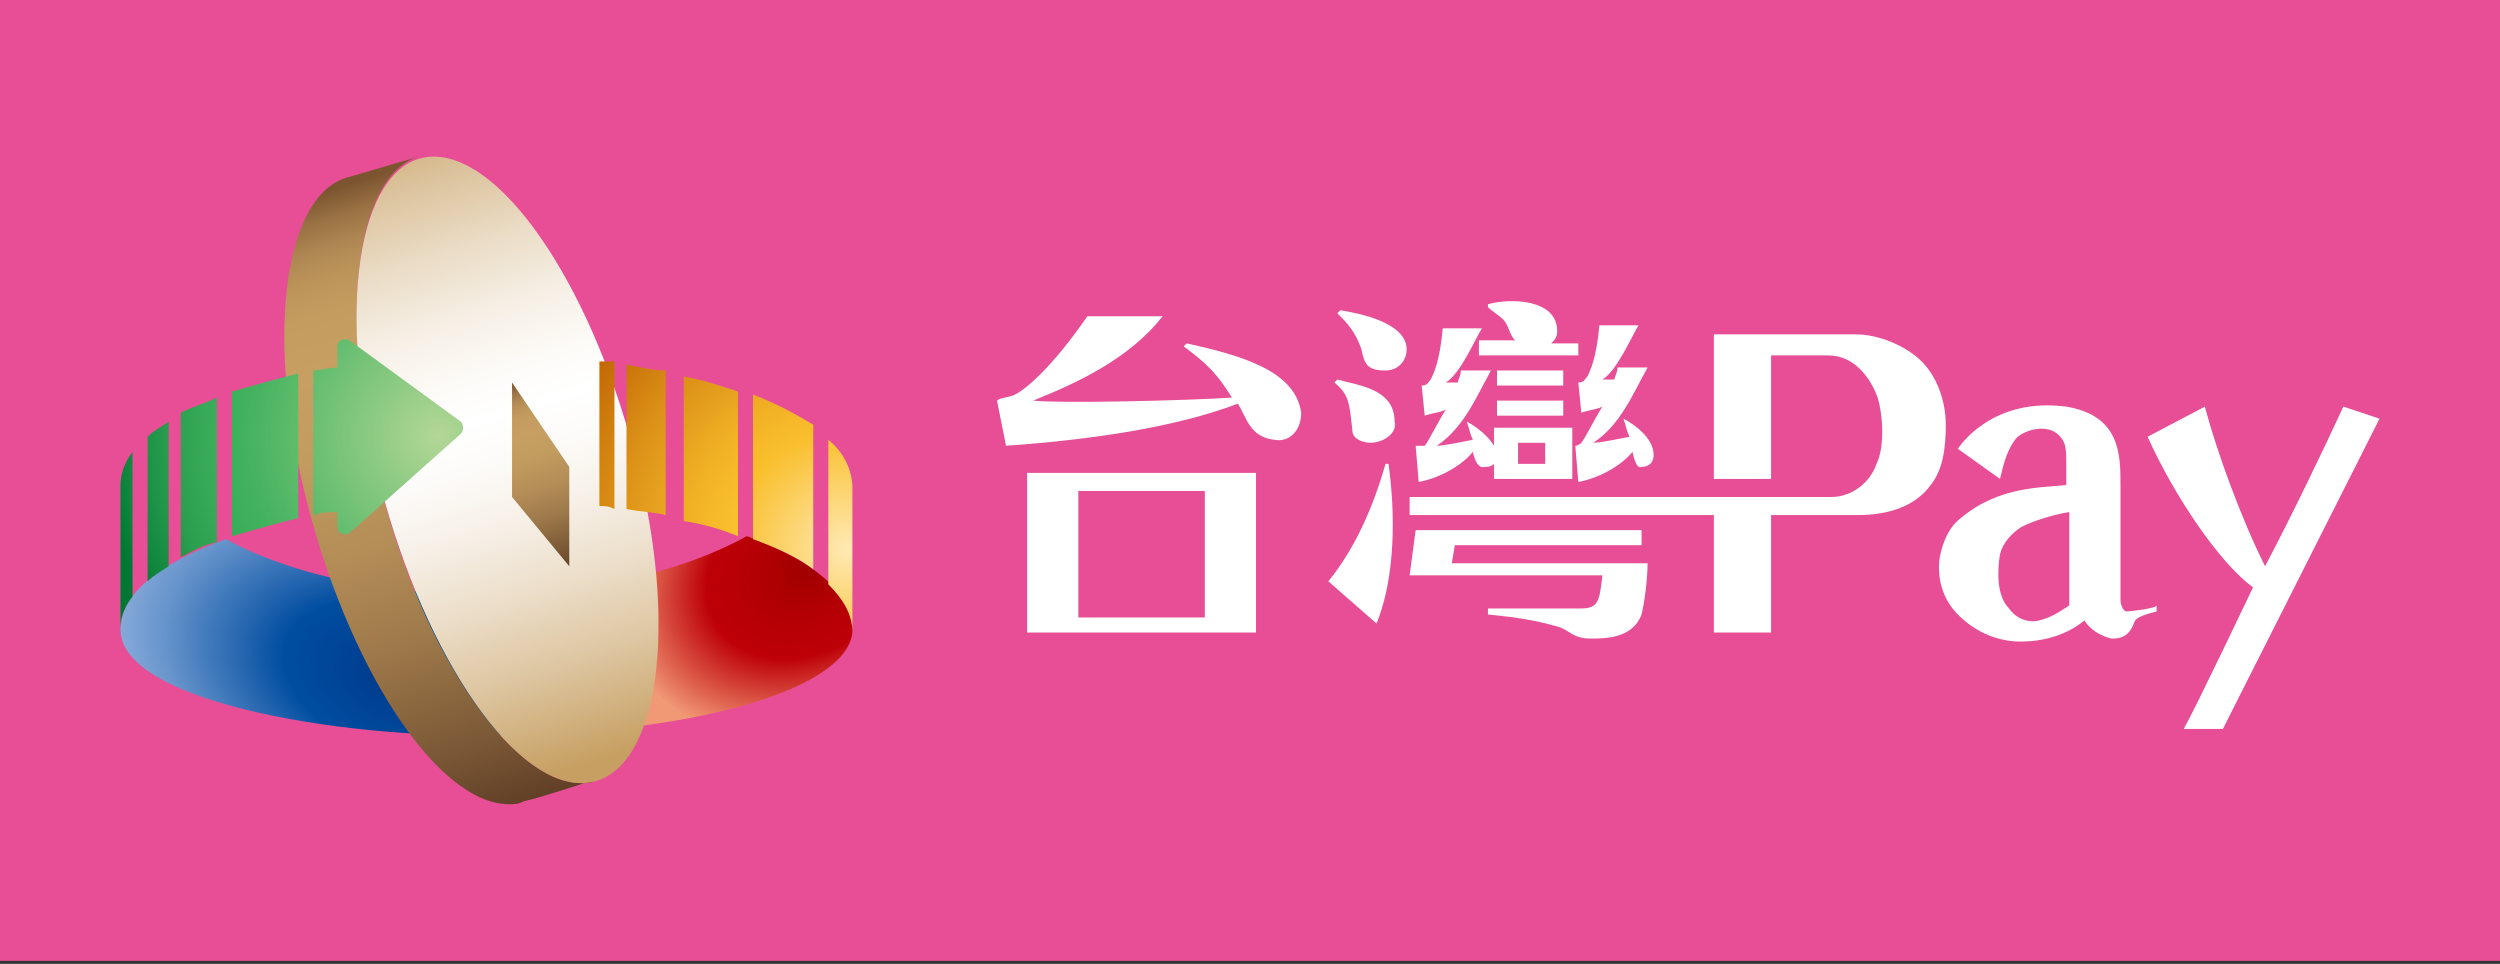 <?xml version="1.0" encoding="utf-8"?>
<!-- Generator: Adobe Illustrator 22.0.0, SVG Export Plug-In . SVG Version: 6.00 Build 0)  -->
<svg version="1.1" id="圖層_1" xmlns="http://www.w3.org/2000/svg" xmlns:xlink="http://www.w3.org/1999/xlink" x="0px" y="0px"
	 viewBox="0 0 83 32" style="enable-background:new 0 0 83 32;" xml:space="preserve">
<rect x="0" y="0" width="83" height="32" fill="#333333" stroke="none"/>
<style type="text/css">
	.st0{fill:#E74E95;}
	.st1{fill:#FFFFFF;}
	.st2{fill:url(#SVGID_1_);}
	.st3{fill:url(#SVGID_2_);}
	.st4{fill:url(#SVGID_3_);}
	.st5{fill:url(#SVGID_4_);}
	.st6{fill:url(#SVGID_5_);}
	.st7{fill:url(#SVGID_6_);}
	.st8{fill:url(#SVGID_7_);}
	.st9{fill:url(#SVGID_8_);}
	.st10{fill:url(#SVGID_9_);}
	.st11{fill:url(#SVGID_10_);}
	.st12{fill:url(#SVGID_11_);}
	.st13{fill:url(#SVGID_12_);}
	.st14{fill:url(#SVGID_13_);}
	.st15{fill:url(#SVGID_14_);}
	.st16{fill:url(#SVGID_15_);}
</style>
<rect class="st0" width="83" height="31.9"/>
<g>
	<g>
		<path class="st1" d="M70.6,20.3c-0.1,0-0.2-0.2-0.2-0.4c0,0,0-2.8,0-3.8c0-1,0-2.3-1.8-2.6c-2.3-0.3-3.4,1.1-3.6,1.4l1.4,1
			c0.1-0.4,0.2-0.9,0.5-1.3c0.2-0.3,1.1-0.6,1.5-0.1c0.2,0.2,0.2,0.5,0.2,0.9v0.7c-0.7,0.1-2.2,0-3.5,1.1c-0.4,0.3-0.6,0.8-0.7,1.3
			c-0.1,0.7,0.1,1.4,0.6,1.9c0.5,0.5,1.2,0.9,2.1,0.9c0.7,0,1.5-0.2,2.1-0.7c0.2,0.3,0.5,0.5,0.9,0.6c0.2,0,0.5,0,0.7-0.4
			c0.1-0.2,0-0.3,0.8-0.5v-0.2C71.6,20.2,70.7,20.3,70.6,20.3z M68.7,20.1c-0.3,0.2-0.6,0.4-1,0.5c-0.4,0.1-0.8-0.1-1-0.4
			c-0.4-0.4-0.4-1.2-0.3-1.8c0.1-0.4,0.4-0.7,0.7-0.9c0.4-0.2,1-0.4,1.6-0.5V20.1z"/>
		<path class="st1" d="M77.8,13.5c-0.6,1.3-1.7,3.6-2.6,5.3c-0.8-1.6-1.6-3.8-2-5.3l-1.9,1c0.9,2,2.4,4.2,3.5,5c0,0-1.9,4-2.3,4.7
			h1.3L79,13.9L77.8,13.5z"/>
		<path class="st1" d="M46,15.4c-0.4,1.4-1,2.8-1.9,3.9l1.6,1.4c0.5-1.2,0.7-3.1,0.4-5.3L46,15.4z"/>
		<path class="st1" d="M44.4,12.6l-0.1,0.1c0.5,0.4,0.5,0.7,0.6,1.6c0,0.3,0.4,0.4,0.6,0.4c0.4,0,0.9-0.3,0.8-0.7
			C46.3,12.9,45.1,12.8,44.4,12.6z"/>
		<path class="st1" d="M48.3,18.1h6.2v-0.5H47l-0.2,1.5h6.4c-0.1,0.8-0.1,1.1-0.7,1.1c-0.5,0-2.5,0-3.1,0l0,0.2
			c1,0.1,1.6,0.2,2.3,0.4c0.4,0.1,0.5,0.4,1.1,0.4c0.5,0,1.4,0,1.7-0.8c0.1-0.4,0.2-1.2,0.2-1.7h-6.5L48.3,18.1z"/>
		<path class="st1" d="M44.5,10.3l-0.1,0.1c0.3,0.3,0.6,0.6,0.8,1.2c0.1,0.5,0.2,0.7,0.8,0.7c0.4,0,0.7-0.3,0.7-0.7
			C46.7,10.7,45.1,10.4,44.5,10.3z"/>
		<path class="st1" d="M64.6,14.1c0-0.8-0.3-1.6-0.8-2.1c-0.5-0.5-1.4-0.9-2.2-0.9h-4.7v4.8h1.9v-4.1h1.9c0.9,0,1.4,0.8,1.6,1.3
			c0.2,0.5,0.3,1.7,0,2.3c-0.2,0.6-0.8,1.1-1.5,1.1h-14v0.6h10.1V21h1.9v-3.9h2.9c1,0,1.9-0.3,2.4-1C64.5,15.6,64.6,14.9,64.6,14.1z
			"/>
		<path class="st1" d="M52.4,11.4h-0.9c0.1-0.1,0.2-0.2,0.2-0.4c0-1.1-1.6-1.1-2.3-0.9l0,0.1c0.1,0.1,0.4,0.3,0.5,0.4
			c0.2,0.2,0.2,0.5,0.4,0.7h-1.2v0.5h3.3V11.4z"/>
		<rect x="49.7" y="13.3" class="st1" width="2.2" height="0.5"/>
		<rect x="49.7" y="12.3" class="st1" width="2.2" height="0.5"/>
		<path class="st1" d="M52.5,13.7c0.3-0.1,0.5-0.1,0.7-0.2c-0.2,0.3-0.6,1.1-0.7,1.2c-0.1,0.1-0.2,0.1-0.2,0.1l0.1,1.2
			c0.6-0.1,1.4-0.5,1.8-1c0,0,0.1,0.6,0.3,0.5c0.2,0,0.4-0.1,0.4-0.4c0-0.7-1-1.2-1-1.2c0.1,0.3,0.1,0.4,0.2,0.6
			c-0.5,0.1-1,0.2-1.2,0.2c0.9-0.6,1.3-1.6,1.8-2.5h-1c0,0.2-0.1,0.3-0.1,0.4c-0.2,0-0.2,0-0.4,0c0.5-0.3,1-1.5,1.2-1.8l-1.3,0
			c-0.1,1.1-0.3,1.5-0.4,1.7c-0.1,0.1-0.1,0.2-0.3,0.2L52.5,13.7z"/>
		<path class="st1" d="M47,14.8l0.1,1.2c0.6-0.1,1.4-0.5,1.8-1c0,0,0.1,0.6,0.4,0.5c0.1,0,0.2,0,0.3-0.1v0.5h2.6v-1.7h-2.6v0.6
			c-0.3-0.5-0.9-0.8-0.9-0.8c0.1,0.3,0.1,0.4,0.2,0.6c-0.5,0.1-1,0.2-1.2,0.2c0.9-0.6,1.3-1.6,1.8-2.5h-1c0,0.2-0.1,0.3-0.1,0.4
			c-0.2,0-0.2,0-0.4,0c0.5-0.3,1-1.5,1.2-1.8l-1.3,0c-0.1,1.1-0.3,1.5-0.4,1.7c-0.1,0.1-0.1,0.2-0.3,0.2l0.1,1
			c0.3-0.1,0.5-0.1,0.7-0.2c-0.2,0.3-0.6,1.1-0.7,1.2C47.1,14.8,47,14.8,47,14.8z M50.4,14.7h0.9v0.7h-0.9V14.7z"/>
		<path class="st1" d="M39.4,11.4l-0.1,0.1c0.8,0.6,1.1,0.9,1.6,1.7c-1.5,0.1-5.7,0.2-6.6,0.1c1.5-0.6,3.2-1.4,4.3-2.8h-2.5
			c-1.1,1.6-2,2.4-2.4,2.6c-0.2,0.1-0.5,0.1-0.6,0.2l0.3,1.5c2.8-0.2,5.6-0.6,7.7-1.4c0.3,0.5,0.4,1.1,1.2,1.2
			c0.5,0.1,0.9-0.3,0.9-0.9C43,12.3,41.2,11.8,39.4,11.4z"/>
		<path class="st1" d="M34.1,21h7.6v-5.3h-7.6V21z M35.9,16.3H40v4.2h-4.2V16.3z"/>
	</g>
	<g>
		
			<radialGradient id="SVGID_1_" cx="26.769" cy="18.887" r="6.53" gradientTransform="matrix(-0.853 0.522 -0.41 -0.67 57.348 17.573)" gradientUnits="userSpaceOnUse">
			<stop  offset="3.394870e-02" style="stop-color:#A30000"/>
			<stop  offset="0.296" style="stop-color:#B40005"/>
			<stop  offset="0.536" style="stop-color:#BE0008"/>
			<stop  offset="0.85" style="stop-color:#E06651"/>
			<stop  offset="1" style="stop-color:#F19975"/>
		</radialGradient>
		<path class="st2" d="M28.3,20.9c0-1.2-1.3-2.3-3.5-3.1c-2,1.1-4.8,1.8-7.8,1.9v4.7C23.3,24.3,28.3,22.8,28.3,20.9z"/>
		
			<radialGradient id="SVGID_2_" cx="13.217" cy="22.551" r="9.546" gradientTransform="matrix(-0.95 -0.314 0.196 -0.594 21.343 40.09)" gradientUnits="userSpaceOnUse">
			<stop  offset="0" style="stop-color:#00388A"/>
			<stop  offset="0.155" style="stop-color:#004194"/>
			<stop  offset="0.408" style="stop-color:#004DA0"/>
			<stop  offset="0.516" style="stop-color:#1B5FAB"/>
			<stop  offset="0.847" style="stop-color:#6895CC"/>
			<stop  offset="1" style="stop-color:#87AAD9"/>
		</radialGradient>
		<path class="st3" d="M7.5,17.9C5.3,18.7,4,19.7,4,20.9c0,2.5,7.9,3.7,13,3.5v-4.7C13.2,19.9,9.7,19.1,7.5,17.9z"/>
		<linearGradient id="SVGID_3_" gradientUnits="userSpaceOnUse" x1="10.607" y1="6.414" x2="17.147" y2="26.699">
			<stop  offset="0" style="stop-color:#7B5430"/>
			<stop  offset="1.868788e-03" style="stop-color:#7D5631"/>
			<stop  offset="4.013734e-02" style="stop-color:#987043"/>
			<stop  offset="8.154856e-02" style="stop-color:#AD8551"/>
			<stop  offset="0.128" style="stop-color:#BC945A"/>
			<stop  offset="0.182" style="stop-color:#C49C60"/>
			<stop  offset="0.265" style="stop-color:#C79F62"/>
			<stop  offset="0.398" style="stop-color:#C29B5F"/>
			<stop  offset="0.551" style="stop-color:#B48D57"/>
			<stop  offset="0.713" style="stop-color:#9D784A"/>
			<stop  offset="0.881" style="stop-color:#7D5A37"/>
			<stop  offset="1" style="stop-color:#624027"/>
		</linearGradient>
		<path class="st4" d="M19.3,26c-2.4,0-5.5-4.7-6.8-10.4c-1.3-5.4-0.6-9.8,1.4-10.4c0,0,0,0,0,0l-2.4,0.7c-2,0.6-2.7,5-1.4,10.4
			c1.4,5.8,4.4,10.4,6.8,10.4c0.2,0,0.3,0,0.5-0.1c0.5-0.1,2.3-0.7,2.3-0.7c0,0,0,0,0,0C19.7,26,19.5,26,19.3,26z"/>
		<linearGradient id="SVGID_4_" gradientUnits="userSpaceOnUse" x1="12.828" y1="3.047" x2="20.157" y2="25.837">
			<stop  offset="1.383310e-02" style="stop-color:#C79F62"/>
			<stop  offset="2.289795e-02" style="stop-color:#C9A267"/>
			<stop  offset="0.136" style="stop-color:#DCC39D"/>
			<stop  offset="0.242" style="stop-color:#EBDDC7"/>
			<stop  offset="0.336" style="stop-color:#F6F0E6"/>
			<stop  offset="0.417" style="stop-color:#FDFBF8"/>
			<stop  offset="0.474" style="stop-color:#FFFFFF"/>
			<stop  offset="0.535" style="stop-color:#FDFBF9"/>
			<stop  offset="0.622" style="stop-color:#F6F0E7"/>
			<stop  offset="0.722" style="stop-color:#ECDEC9"/>
			<stop  offset="0.834" style="stop-color:#DDC5A0"/>
			<stop  offset="0.952" style="stop-color:#CAA56B"/>
			<stop  offset="0.972" style="stop-color:#C79F62"/>
		</linearGradient>
		<path class="st5" d="M21.2,15.6c-1.4-5.8-4.4-10.4-6.8-10.4c-2.4,0-3.3,4.7-1.9,10.4c1.4,5.8,4.4,10.4,6.8,10.4
			C21.7,26,22.6,21.4,21.2,15.6z"/>
		<linearGradient id="SVGID_5_" gradientUnits="userSpaceOnUse" x1="16.901" y1="12.815" x2="18.896" y2="18.884">
			<stop  offset="0" style="stop-color:#7B5430"/>
			<stop  offset="1.868788e-03" style="stop-color:#7D5631"/>
			<stop  offset="4.013734e-02" style="stop-color:#987043"/>
			<stop  offset="8.154856e-02" style="stop-color:#AD8551"/>
			<stop  offset="0.128" style="stop-color:#BC945A"/>
			<stop  offset="0.182" style="stop-color:#C49C60"/>
			<stop  offset="0.265" style="stop-color:#C79F62"/>
			<stop  offset="0.398" style="stop-color:#C29B5F"/>
			<stop  offset="0.551" style="stop-color:#B48D57"/>
			<stop  offset="0.713" style="stop-color:#9D784A"/>
			<stop  offset="0.881" style="stop-color:#7D5A37"/>
			<stop  offset="1" style="stop-color:#624027"/>
		</linearGradient>
		<polygon class="st6" points="17,12.7 17,16.5 18.9,18.8 18.9,15.5 		"/>
		<g>
			<radialGradient id="SVGID_6_" cx="28.096" cy="18.222" r="10.932" gradientUnits="userSpaceOnUse">
				<stop  offset="0" style="stop-color:#FFE9B3"/>
				<stop  offset="0.356" style="stop-color:#F9BF2C"/>
				<stop  offset="0.483" style="stop-color:#F1B226"/>
				<stop  offset="0.72" style="stop-color:#DA8E16"/>
				<stop  offset="1" style="stop-color:#BB5D00"/>
			</radialGradient>
			<path class="st7" d="M20.8,12.1v4.8c0.5,0.1,0.9,0.1,1.3,0.2v-4.8C21.7,12.3,21.3,12.2,20.8,12.1z"/>
			<radialGradient id="SVGID_7_" cx="28.089" cy="18.222" r="10.924" gradientUnits="userSpaceOnUse">
				<stop  offset="0" style="stop-color:#FFE9B3"/>
				<stop  offset="0.356" style="stop-color:#F9BF2C"/>
				<stop  offset="0.483" style="stop-color:#F1B226"/>
				<stop  offset="0.72" style="stop-color:#DA8E16"/>
				<stop  offset="1" style="stop-color:#BB5D00"/>
			</radialGradient>
			<path class="st8" d="M19.9,12v4.8c0.2,0,0.3,0,0.5,0.1V12C20.2,12,20,12,19.9,12z"/>
			<radialGradient id="SVGID_8_" cx="28.099" cy="18.222" r="10.936" gradientUnits="userSpaceOnUse">
				<stop  offset="0" style="stop-color:#FFE9B3"/>
				<stop  offset="0.356" style="stop-color:#F9BF2C"/>
				<stop  offset="0.483" style="stop-color:#F1B226"/>
				<stop  offset="0.72" style="stop-color:#DA8E16"/>
				<stop  offset="1" style="stop-color:#BB5D00"/>
			</radialGradient>
			<path class="st9" d="M27.5,14.6v4.8c0.5,0.5,0.8,1,0.8,1.6v-4.8C28.3,15.6,28,15,27.5,14.6z"/>
			<radialGradient id="SVGID_9_" cx="28.098" cy="18.222" r="10.933" gradientUnits="userSpaceOnUse">
				<stop  offset="0" style="stop-color:#FFE9B3"/>
				<stop  offset="0.356" style="stop-color:#F9BF2C"/>
				<stop  offset="0.483" style="stop-color:#F1B226"/>
				<stop  offset="0.72" style="stop-color:#DA8E16"/>
				<stop  offset="1" style="stop-color:#BB5D00"/>
			</radialGradient>
			<path class="st10" d="M25,13.1v4.8c0.8,0.3,1.5,0.6,2,1v-4.8C26.5,13.8,25.8,13.4,25,13.1z"/>
			<radialGradient id="SVGID_10_" cx="28.097" cy="18.221" r="10.933" gradientUnits="userSpaceOnUse">
				<stop  offset="0" style="stop-color:#FFE9B3"/>
				<stop  offset="0.356" style="stop-color:#F9BF2C"/>
				<stop  offset="0.483" style="stop-color:#F1B226"/>
				<stop  offset="0.72" style="stop-color:#DA8E16"/>
				<stop  offset="1" style="stop-color:#BB5D00"/>
			</radialGradient>
			<path class="st11" d="M22.7,12.5v4.8c0.7,0.1,1.3,0.3,1.8,0.5V13C23.9,12.8,23.3,12.6,22.7,12.5z"/>
		</g>
		<g>
			<radialGradient id="SVGID_11_" cx="14.553" cy="14.481" r="11.157" gradientUnits="userSpaceOnUse">
				<stop  offset="0" style="stop-color:#B3D796"/>
				<stop  offset="0.586" style="stop-color:#40B15D"/>
				<stop  offset="0.679" style="stop-color:#3AAC59"/>
				<stop  offset="0.798" style="stop-color:#2B9E4F"/>
				<stop  offset="0.93" style="stop-color:#11863E"/>
				<stop  offset="1" style="stop-color:#007733"/>
			</radialGradient>
			<path class="st12" d="M4.9,14.5v4.8c0.2-0.2,0.4-0.3,0.7-0.5V14C5.3,14.2,5.1,14.3,4.9,14.5z"/>
			<radialGradient id="SVGID_12_" cx="14.549" cy="14.481" r="11.153" gradientUnits="userSpaceOnUse">
				<stop  offset="0" style="stop-color:#B3D796"/>
				<stop  offset="0.586" style="stop-color:#40B15D"/>
				<stop  offset="0.679" style="stop-color:#3AAC59"/>
				<stop  offset="0.798" style="stop-color:#2B9E4F"/>
				<stop  offset="0.93" style="stop-color:#11863E"/>
				<stop  offset="1" style="stop-color:#007733"/>
			</radialGradient>
			<path class="st13" d="M4,16.1v4.8c0-0.4,0.1-0.7,0.4-1.1v-4.8C4.1,15.4,4,15.8,4,16.1z"/>
			<radialGradient id="SVGID_13_" cx="14.547" cy="14.481" r="11.151" gradientUnits="userSpaceOnUse">
				<stop  offset="0" style="stop-color:#B3D796"/>
				<stop  offset="0.586" style="stop-color:#40B15D"/>
				<stop  offset="0.679" style="stop-color:#3AAC59"/>
				<stop  offset="0.798" style="stop-color:#2B9E4F"/>
				<stop  offset="0.93" style="stop-color:#11863E"/>
				<stop  offset="1" style="stop-color:#007733"/>
			</radialGradient>
			<path class="st14" d="M15.3,14l-3.7-2.7c-0.2-0.1-0.4,0-0.4,0.2v0.7c-0.3,0-0.6,0.1-0.8,0.1v4.8c0.3-0.1,0.5-0.1,0.8-0.1v0.5
				c0,0.2,0.2,0.3,0.4,0.2l3.7-3.3C15.4,14.3,15.4,14.1,15.3,14z"/>
			<radialGradient id="SVGID_14_" cx="14.546" cy="14.48" r="11.149" gradientUnits="userSpaceOnUse">
				<stop  offset="0" style="stop-color:#B3D796"/>
				<stop  offset="0.586" style="stop-color:#40B15D"/>
				<stop  offset="0.679" style="stop-color:#3AAC59"/>
				<stop  offset="0.798" style="stop-color:#2B9E4F"/>
				<stop  offset="0.93" style="stop-color:#11863E"/>
				<stop  offset="1" style="stop-color:#007733"/>
			</radialGradient>
			<path class="st15" d="M7.7,13v4.8c0.7-0.2,1.4-0.4,2.2-0.6v-4.8C9.1,12.6,8.4,12.8,7.7,13z"/>
			<radialGradient id="SVGID_15_" cx="14.55" cy="14.481" r="11.155" gradientUnits="userSpaceOnUse">
				<stop  offset="0" style="stop-color:#B3D796"/>
				<stop  offset="0.586" style="stop-color:#40B15D"/>
				<stop  offset="0.679" style="stop-color:#3AAC59"/>
				<stop  offset="0.798" style="stop-color:#2B9E4F"/>
				<stop  offset="0.93" style="stop-color:#11863E"/>
				<stop  offset="1" style="stop-color:#007733"/>
			</radialGradient>
			<path class="st16" d="M6,13.7v4.8c0.4-0.2,0.7-0.4,1.2-0.5v-4.8C6.8,13.4,6.4,13.5,6,13.7z"/>
		</g>
	</g>
</g>
</svg>
